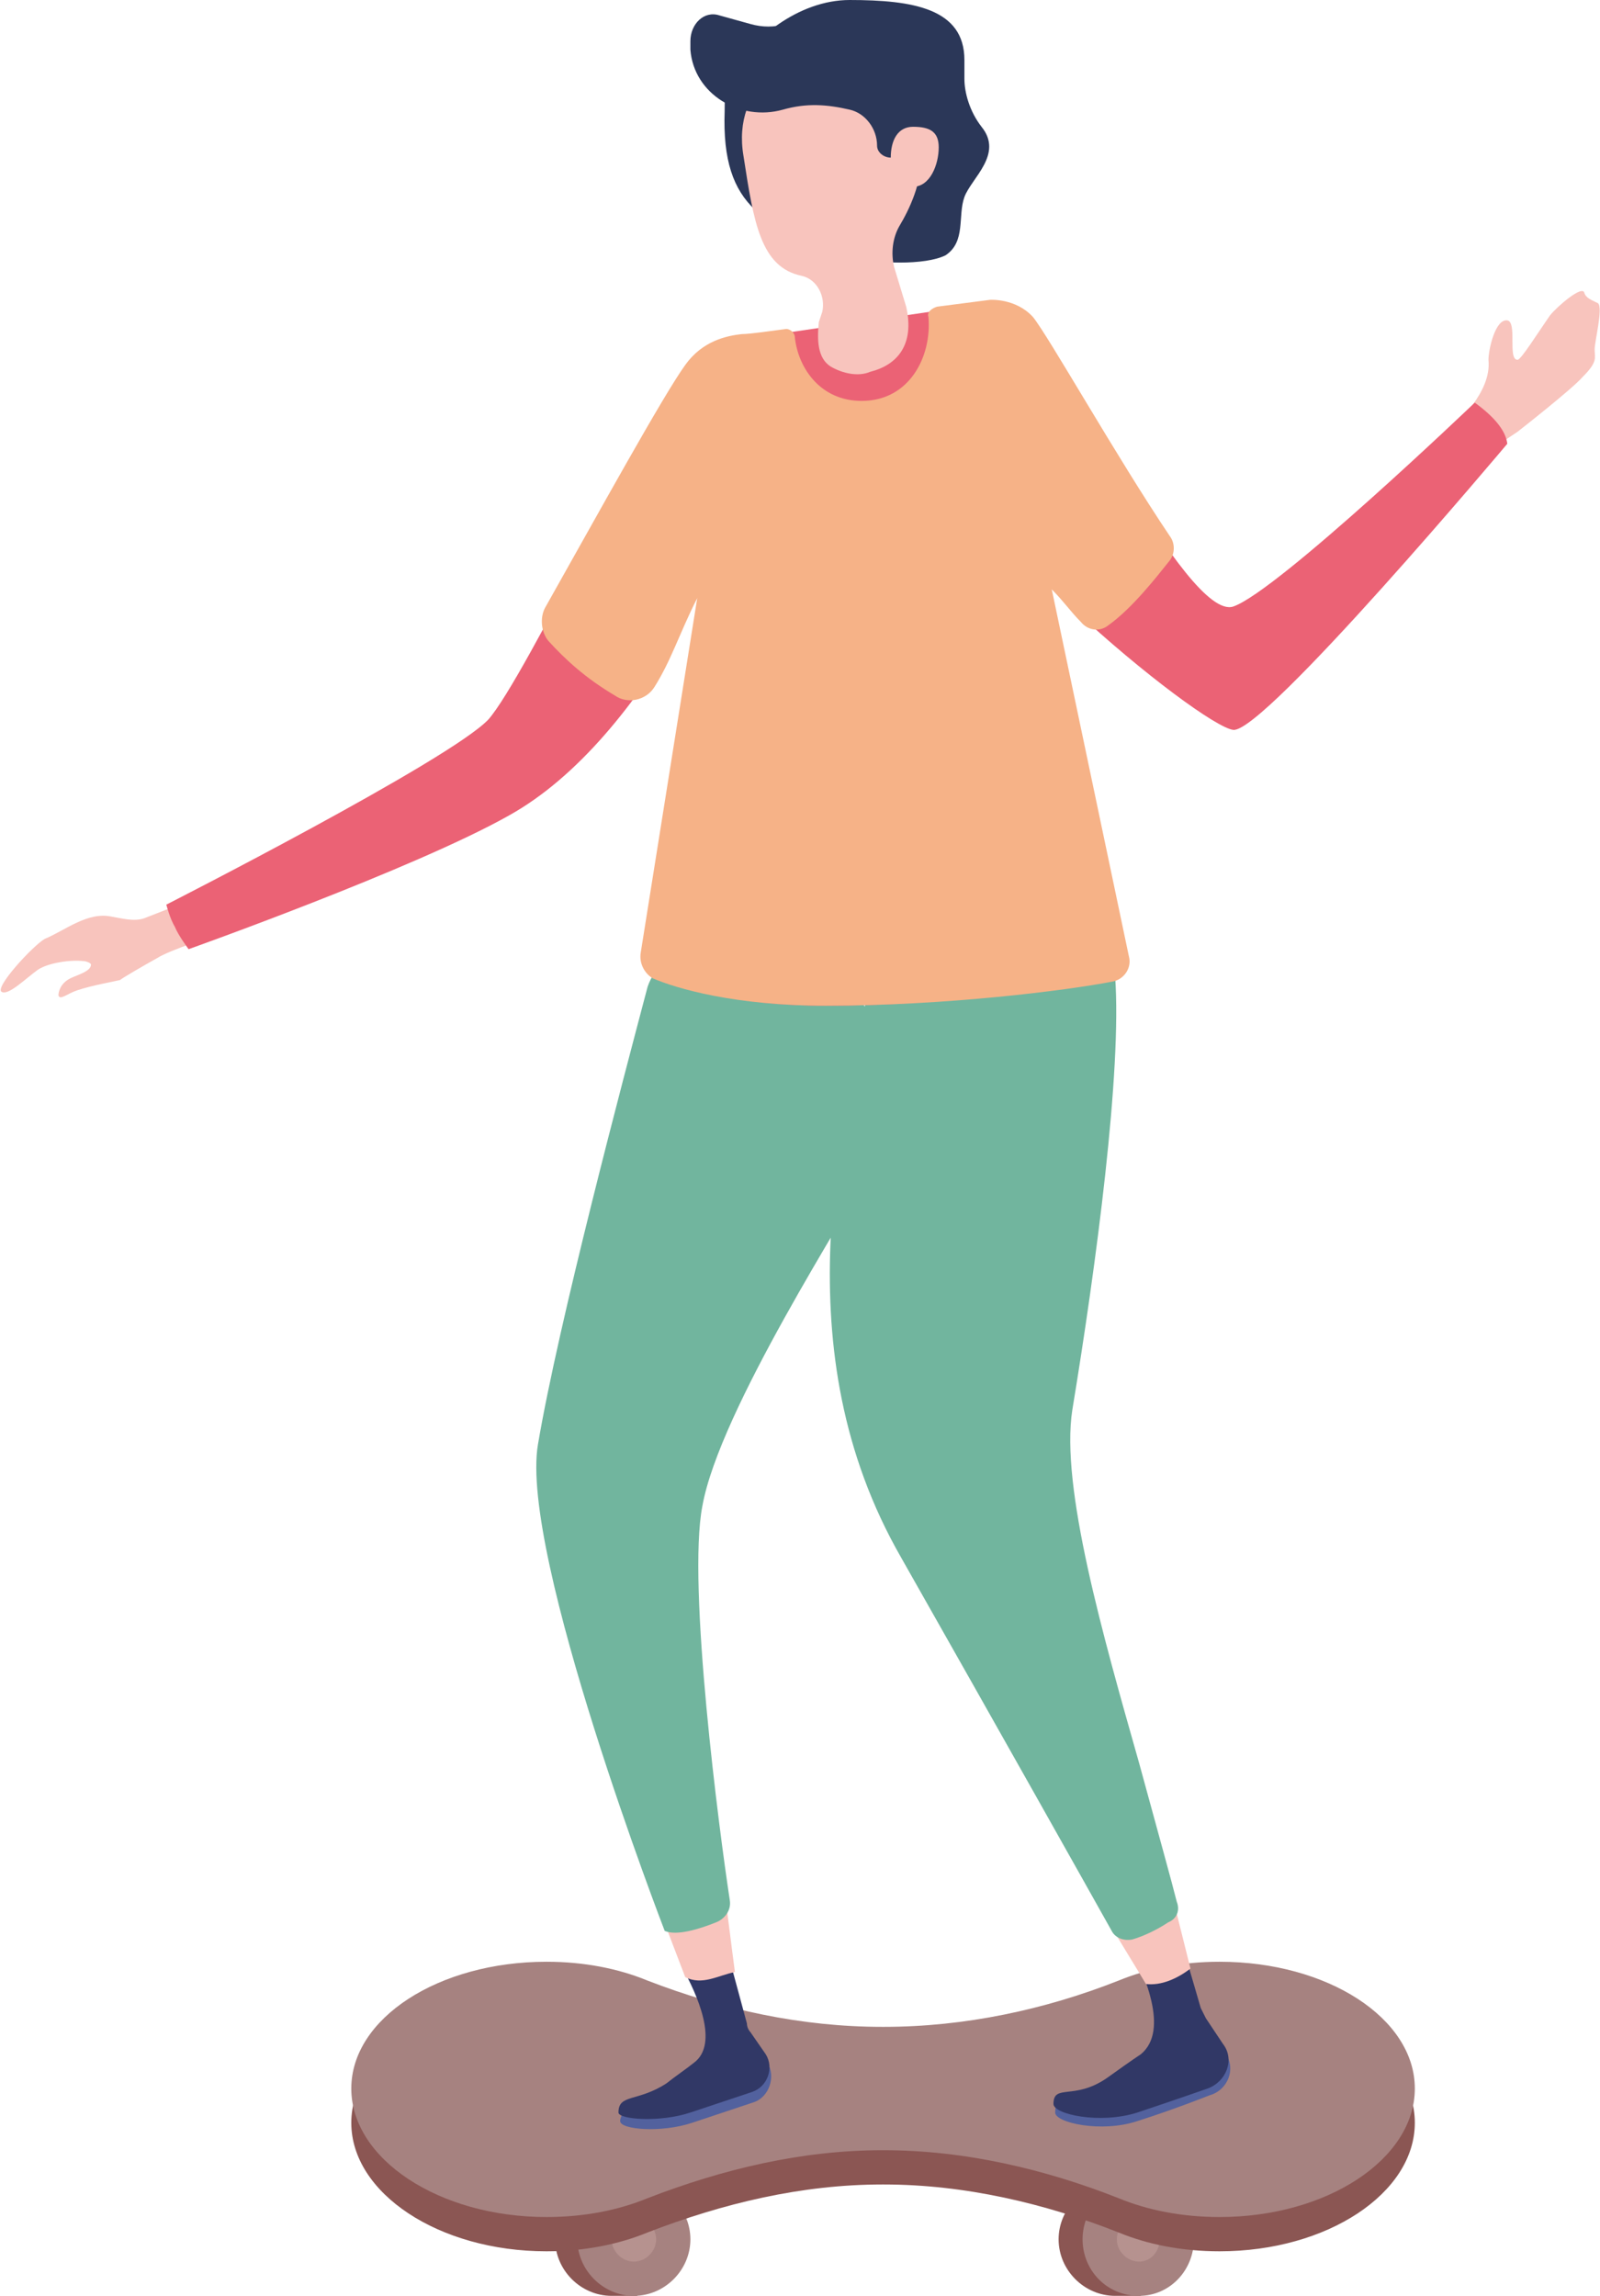 <?xml version="1.0" encoding="UTF-8"?>
<!DOCTYPE svg PUBLIC "-//W3C//DTD SVG 1.1//EN" "http://www.w3.org/Graphics/SVG/1.1/DTD/svg11.dtd">
<!-- Creator: CorelDRAW X7 -->
<svg xmlns="http://www.w3.org/2000/svg" xml:space="preserve" width="1096px" height="1572px" version="1.1" shape-rendering="geometricPrecision" text-rendering="geometricPrecision" image-rendering="optimizeQuality" fill-rule="evenodd" clip-rule="evenodd"
viewBox="0 0 934 1340"
 xmlns:xlink="http://www.w3.org/1999/xlink">
 <g id="Слой_x0020_1">
  <g id="_4850051472">
   <path fill="#8B5653" fill-rule="nonzero" d="M357 1274l15 0 0 4c10,6 17,16 17,29 0,12 -7,23 -17,29l0 4 -15 0c-18,0 -33,-15 -33,-33 0,-18 15,-33 33,-33z"/>
   <path fill="#A68280" fill-rule="nonzero" d="M337 1307c0,18 15,33 33,33 18,0 33,-15 33,-33 0,-18 -15,-33 -33,-33 -18,0 -33,15 -33,33z"/>
   <path fill="#B6928F" fill-rule="nonzero" d="M357 1307c0,7 6,13 13,13 7,0 13,-6 13,-13 0,-7 -6,-13 -13,-13 -7,0 -13,6 -13,13z"/>
   <path fill="#8B5653" fill-rule="nonzero" d="M651 1274l15 0 0 4c11,6 18,16 18,29 0,12 -7,23 -18,29l0 4 -15 0c-18,0 -33,-15 -33,-33 0,-18 15,-33 33,-33z"/>
   <path fill="#A68280" fill-rule="nonzero" d="M632 1307c0,18 14,33 33,33 18,0 32,-15 32,-33 0,-18 -14,-33 -32,-33 -19,0 -33,15 -33,33z"/>
   <path fill="#B6928F" fill-rule="nonzero" d="M652 1307c0,7 6,13 13,13 7,0 12,-6 12,-13 0,-7 -5,-13 -12,-13 -7,0 -13,6 -13,13z"/>
   <path fill="#8B5653" fill-rule="nonzero" d="M712 1165c-22,0 -42,4 -59,11 -43,17 -90,27 -137,27l-1 0c-47,0 -93,-10 -137,-27 -17,-7 -37,-11 -59,-11 -63,0 -114,33 -114,74 0,41 51,75 114,75 22,0 42,-4 59,-11 44,-17 90,-28 137,-28l1 0c47,0 94,11 137,28 17,7 37,11 59,11 63,0 114,-34 114,-75 0,-41 -51,-74 -114,-74z"/>
   <path fill="#A68280" fill-rule="nonzero" d="M712 1145c-22,0 -42,4 -59,11 -43,17 -90,27 -137,27l-1 0c-47,0 -93,-10 -137,-27 -17,-7 -37,-11 -59,-11 -63,0 -114,33 -114,74 0,41 51,75 114,75 22,0 42,-4 59,-11 44,-17 90,-28 137,-28l1 0c47,0 94,11 137,28 17,7 37,11 59,11 63,0 114,-34 114,-75 0,-41 -51,-74 -114,-74z"/>
   <path fill="#F8C4BD" fill-rule="nonzero" d="M45 578c9,-3 21,-5 25,-6 1,-1 13,-8 22,-13 3,-2 13,-6 19,-8 5,-2 7,-7 6,-12 -2,-6 -5,-13 -10,-12l-23 9c-6,2 -13,0 -19,-1 -14,-3 -27,8 -39,13 -7,4 -30,29 -25,31 4,2 14,-8 21,-13 6,-4 19,-6 27,-5 1,0 4,1 4,2 0,4 -8,6 -12,8 -6,3 -7,8 -7,10 1,3 5,-1 11,-3z"/>
   <path fill="#52619E" fill-rule="nonzero" d="M445 1201c-6,5 -13,8 -22,13 -19,11 -39,16 -60,20 0,1 -1,2 -1,4 0,5 24,7 42,1 18,-6 36,-12 36,-12 9,-3 13,-15 8,-23l-3 -3z"/>
   <path fill="#313866" fill-rule="nonzero" d="M423 1133l13 48c0,2 1,4 2,5l9 13c5,8 1,19 -8,22 0,0 -18,6 -36,12 -18,6 -42,4 -42,0 0,-11 11,-6 28,-17 5,-4 11,-8 16,-12 15,-11 2,-40 -7,-56 -3,-6 1,-21 7,-22l4 -1c6,-1 13,2 14,8z"/>
   <path fill="#EB6275" fill-rule="nonzero" d="M455 235c-21,68 -77,196 -158,241 -55,31 -187,78 -187,78 0,0 -6,-8 -8,-13 -3,-5 -5,-13 -5,-13 0,0 165,-84 188,-108 22,-25 96,-182 118,-207 26,-28 64,-16 52,22z"/>
   <path fill="#52619E" fill-rule="nonzero" d="M712 1193c-21,18 -49,30 -77,30 -12,4 -19,0 -19,10 0,6 27,12 48,5 22,-7 42,-15 42,-15 11,-3 16,-16 9,-25l-3 -5z"/>
   <path fill="#313866" fill-rule="nonzero" d="M687 1124l14 48c1,2 2,4 3,6l10 15c7,9 2,22 -9,26 0,0 -20,7 -41,14 -22,7 -49,1 -49,-5 0,-12 12,-2 31,-15 7,-5 14,-10 20,-14 17,-14 2,-47 -8,-67 -4,-6 0,-15 7,-16l5 -2c8,-1 15,3 17,10z"/>
   <path fill="#F8C4BD" fill-rule="nonzero" d="M387 1120c8,21 13,34 13,34 10,5 19,-1 29,-3 0,0 -2,-15 -5,-39 -12,4 -24,6 -37,8z"/>
   <path fill="#F8C4BD" fill-rule="nonzero" d="M652 1130c11,18 17,28 17,28 9,1 18,-3 26,-9 0,0 -3,-12 -8,-32 -12,4 -23,9 -35,13z"/>
   <path fill="#71B59E" fill-rule="nonzero" d="M440 555l-35 0c-12,0 -23,9 -27,21 -14,53 -52,196 -64,267 -11,64 74,284 74,284 7,3 20,-1 30,-5 5,-2 9,-7 8,-13 -6,-39 -25,-184 -16,-230 10,-56 85,-171 99,-198 1,-1 2,-3 3,-4 29,-55 -10,-122 -72,-122z"/>
   <path fill="#71B59E" fill-rule="nonzero" d="M508 571c-16,86 -52,216 18,338 59,104 109,193 123,218 2,4 7,6 12,5 7,-2 15,-6 21,-10 5,-2 7,-7 5,-12 -3,-12 -10,-37 -22,-81 -21,-74 -46,-161 -39,-206 14,-85 29,-198 25,-253 -5,-55 -134,-45 -143,1z"/>
   <path fill="#EB6275" fill-rule="nonzero" d="M385 570c-5,-2 -8,-8 -7,-14l55 -358 144 -21 76 379c2,7 -3,14 -10,16 -26,5 -90,15 -161,15 -53,0 -83,-10 -97,-17z"/>
   <path fill="#F8C4BD" fill-rule="nonzero" d="M857 261c-6,-5 -6,-13 -2,-18l5 -7c5,-7 10,-16 9,-26 0,-6 4,-24 11,-23 6,1 0,23 6,23 2,0 12,-16 19,-26 4,-5 19,-18 20,-13 1,3 4,4 8,6 3,3 -2,22 -2,27 0,5 2,7 -7,16 -6,7 -38,32 -38,32l-12 8c-5,5 -12,5 -17,1l0 0z"/>
   <path fill="#EB6275" fill-rule="nonzero" d="M861 235c0,0 -115,110 -141,119 -27,9 -104,-150 -118,-166 -22,-27 -71,1 -63,51 11,63 162,185 181,187 18,2 160,-167 160,-167 -1,-8 -8,-16 -19,-24z"/>
   <path fill="#F6B287" fill-rule="nonzero" d="M647 365c14,-10 28,-28 36,-38 3,-4 3,-10 0,-14 -31,-46 -71,-117 -80,-128 -10,-11 -25,-10 -25,-10l-31 4c-3,1 -6,3 -5,6 2,23 -11,49 -39,49 -24,0 -37,-19 -39,-37 0,-3 -3,-5 -5,-5 -8,1 -21,3 -26,3 -9,1 -23,4 -33,18 -13,18 -51,87 -82,142 -3,6 -2,14 2,19 10,11 22,22 39,32 7,5 18,3 23,-5 10,-16 14,-30 25,-52l-33 207c-1,6 2,12 7,15 14,6 48,16 101,16 71,0 141,-9 167,-14 7,-1 12,-8 10,-15l-45 -214c7,7 11,13 17,19 4,5 11,6 16,2z"/>
   <path fill="#2B3758" fill-rule="nonzero" d="M573 74c-7,-9 -10,-20 -10,-28 0,-3 0,-6 0,-9 0,0 0,0 0,0l0 0c0,0 0,-1 0,-2 0,-30 -30,-35 -67,-35 -30,0 -58,23 -70,45 -3,6 -3,14 -3,20 -2,57 24,68 76,85 12,4 41,5 53,-1 12,-8 7,-23 11,-34 4,-11 23,-25 10,-41z"/>
   <path fill="#F8C4BD" fill-rule="nonzero" d="M494 27c31,0 43,22 44,64 0,16 -7,31 -13,41 -4,7 -5,16 -3,24l7 23c5,22 -5,34 -21,38 -7,3 -16,1 -23,-3 -8,-5 -8,-16 -7,-26l2 -6c2,-9 -3,-19 -12,-21 -24,-5 -28,-31 -34,-70 -7,-41 28,-64 60,-64z"/>
   <path fill="#2B3758" fill-rule="nonzero" d="M420 9l18 5c7,2 14,2 21,0l36 -10c22,0 58,12 53,44l-4 22c-1,9 -9,16 -18,17l0 0c0,3 -3,5 -6,5 -4,0 -8,-3 -8,-7l0 0c0,-10 -7,-19 -16,-21 -13,-3 -25,-4 -39,0 -25,7 -52,-9 -54,-35 0,-1 0,-3 0,-5 0,-10 8,-18 17,-15z"/>
   <path fill="#F8C4BD" fill-rule="nonzero" d="M520 92c0,9 4,17 13,17 10,0 15,-13 15,-23 0,-9 -5,-12 -15,-12 -9,0 -13,8 -13,18z"/>
  </g>
 </g>
</svg>
